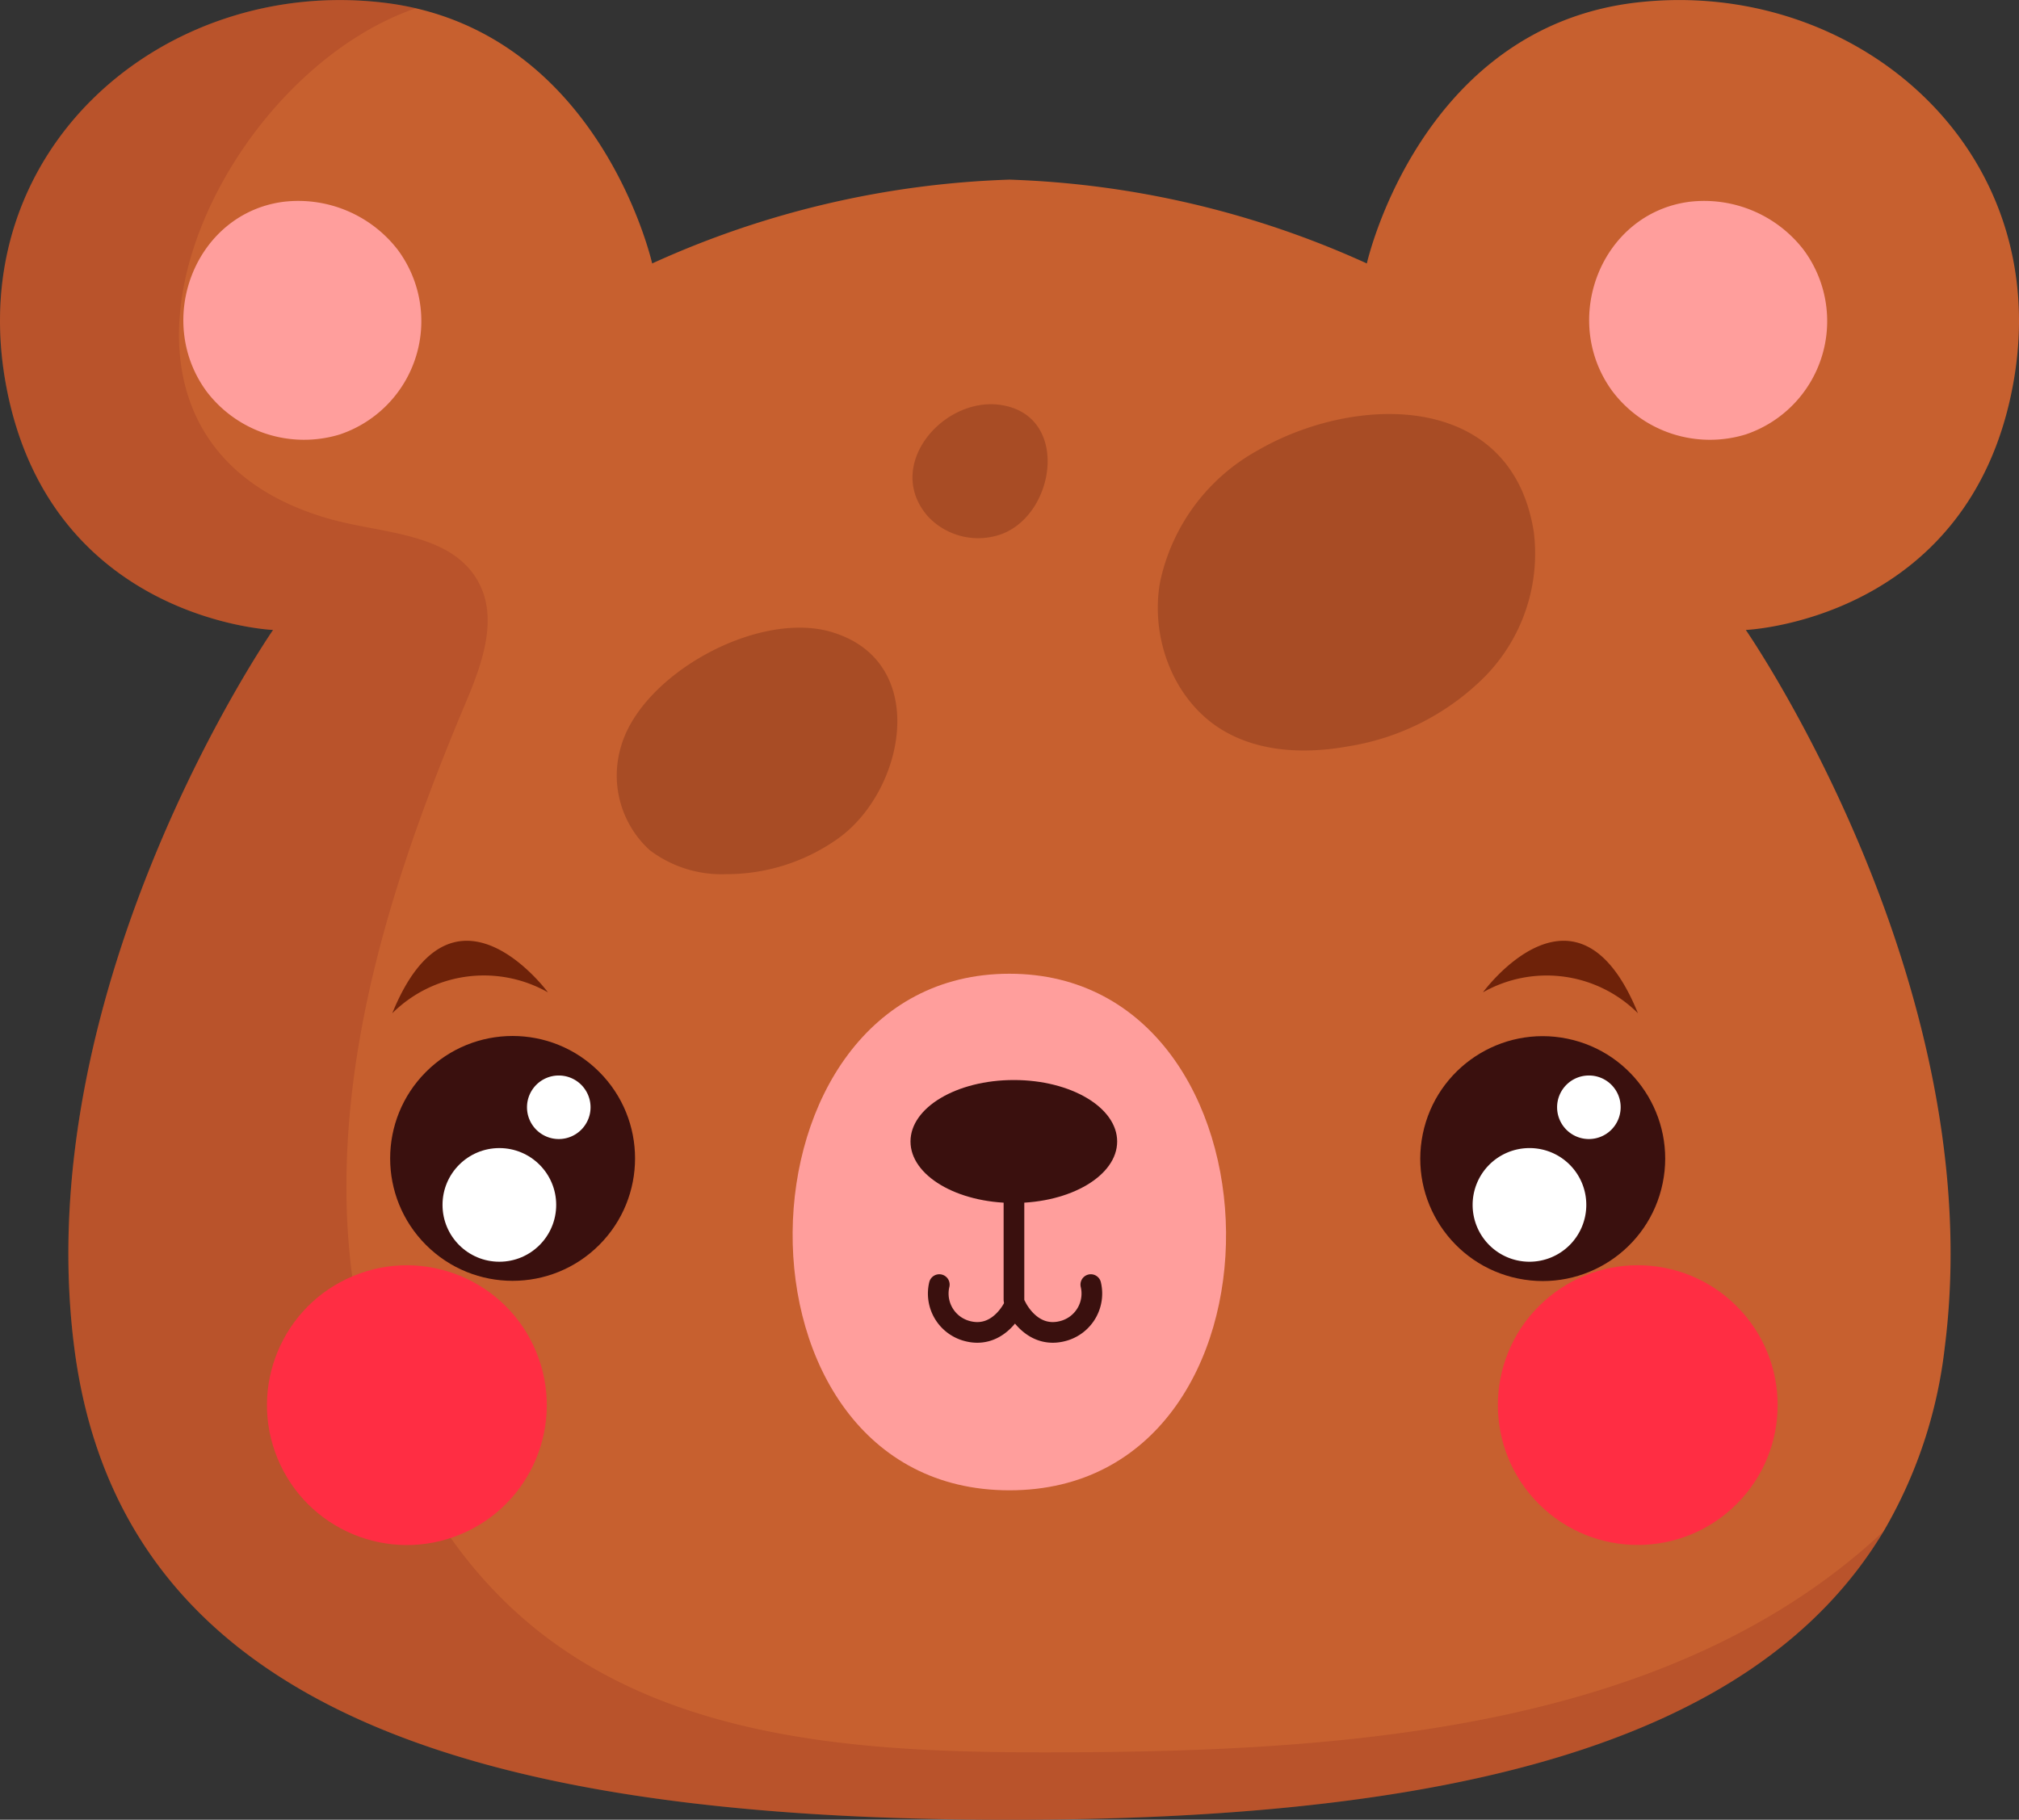 <svg xmlns="http://www.w3.org/2000/svg" viewBox="0 0 156.31 140.91"><rect x="0" y="0" width="156.31" height="140.91" fill="#333333" stroke="none"/><defs><style>.cls-1{fill:#c7602f;}.cls-2{fill:#5e0011;opacity:0.14;}.cls-3{fill:#ff9e9c;}.cls-4{opacity:0.59;}.cls-5{fill:#933f1e;}.cls-6{fill:#ff2d43;}.cls-7{fill:#3a100e;}.cls-8{fill:#fff;}.cls-9{fill:none;stroke:#3a100e;stroke-linecap:round;stroke-linejoin:round;stroke-width:1.6px;}.cls-10{fill:#6e2209;}</style></defs><g id="Warstwa_2" data-name="Warstwa 2"><g id="Warstwa_1-2" data-name="Warstwa 1"><path class="cls-1" d="M135.16,48.78s19,27.43,15.4,55.57a36.27,36.27,0,0,1-4.73,14.22c-10.11,16.87-34.51,22.34-67.68,22.34-41.13,0-68.79-8.42-72.4-36.56S21.14,48.78,21.14,48.78,3.82,48.06.46,29.78,12.72-1.73,29.56.19a23.23,23.23,0,0,1,2.63.45C46.83,4.05,50.49,20.4,50.49,20.4a72.31,72.31,0,0,1,27.66-6.49,72.37,72.37,0,0,1,27.67,6.49S109.91,2.12,126.74.19s32.48,11.31,29.11,29.59S135.16,48.78,135.16,48.78Z"/><path class="cls-2" d="M145.83,118.57c-10.11,16.87-34.51,22.34-67.68,22.34-41.13,0-68.79-8.42-72.4-36.56S21.14,48.78,21.14,48.78,3.82,48.06.46,29.78,12.72-1.73,29.56.19a23.23,23.23,0,0,1,2.63.45c-16,5.5-28.28,33.19-6.89,39.48C29.47,41.35,34.84,41.17,37,45c1.63,2.89.3,6.48-1,9.54-5.06,12.05-9.28,24.77-9.18,37.84S31.92,119,42.38,126.84c11.1,8.31,26,8.9,39.87,8.85C104.75,135.62,129.57,133.81,145.83,118.57Z"/><path class="cls-3" d="M16,30.32a9.48,9.48,0,0,0,10.31,3.32,9.26,9.26,0,0,0,4.49-14.29,9.73,9.73,0,0,0-8.89-3.72C15.1,16.55,11.93,24.79,16,30.32Z"/><path class="cls-3" d="M124.85,30.32a9.46,9.46,0,0,0,10.3,3.32,9.26,9.26,0,0,0,4.49-14.29,9.72,9.72,0,0,0-8.88-3.72C123.93,16.55,120.76,24.79,124.85,30.32Z"/><g class="cls-4"><path class="cls-5" d="M48.07,57.83a7.82,7.82,0,0,0,2.23,8,9.21,9.21,0,0,0,5.92,1.86,14.88,14.88,0,0,0,8.69-2.78c5.18-3.72,7.16-13.77-.63-16C58.56,47.3,49.64,52.25,48.07,57.83Z"/><path class="cls-5" d="M71.85,40a5.33,5.33,0,0,0,5.71,1.35c4.11-1.55,5.23-8.91.22-9.94C73.22,30.45,68.32,36,71.85,40Z"/><path class="cls-5" d="M97.31,34.91A15.24,15.24,0,0,0,89.8,45.13c-.74,4.31,1.06,9.09,4.79,11.37,2.86,1.75,6.44,1.89,9.74,1.3A19.19,19.19,0,0,0,115,52.35a13.61,13.61,0,0,0,3.75-11.13C117.05,30.24,104.88,30.49,97.31,34.91Z"/></g><circle class="cls-6" cx="31.51" cy="108.8" r="10.83" transform="translate(-39 20.15) rotate(-22.34)"/><circle class="cls-6" cx="126.8" cy="108.8" r="10.83" transform="translate(-39.8 121.53) rotate(-45)"/><circle class="cls-7" cx="39.68" cy="89.7" r="9.48" transform="translate(-51.8 54.33) rotate(-45)"/><circle class="cls-8" cx="38.66" cy="93.3" r="4.4"/><path class="cls-8" d="M45.72,85.74a2.46,2.46,0,1,1-2.46-2.46A2.46,2.46,0,0,1,45.72,85.74Z"/><circle class="cls-7" cx="119.43" cy="89.7" r="9.48" transform="translate(7.52 188.63) rotate(-78.38)"/><path class="cls-8" d="M122.81,93.3a4.4,4.4,0,1,1-4.4-4.4A4.39,4.39,0,0,1,122.81,93.3Z"/><path class="cls-8" d="M125.47,85.74A2.46,2.46,0,1,1,123,83.28,2.45,2.45,0,0,1,125.47,85.74Z"/><path class="cls-3" d="M78.15,75.4c22,0,22.72,40,0,40S56.11,75.4,78.15,75.4Z"/><path class="cls-7" d="M86.49,88.39c0,2.63-3.58,4.76-8,4.76s-8-2.13-8-4.76,3.57-4.76,8-4.76S86.49,85.76,86.49,88.39Z"/><line class="cls-9" x1="78.5" y1="93.15" x2="78.5" y2="100.65"/><path class="cls-9" d="M84.45,99.47a3,3,0,0,1-2,3.55c-2.57.81-3.79-1.86-3.79-1.86H78.5s-1.22,2.67-3.78,1.86a3,3,0,0,1-2-3.55"/><path class="cls-10" d="M30.37,78.46a10.06,10.06,0,0,1,12.05-1.62S35.09,66.86,30.37,78.46Z"/><path class="cls-10" d="M126.81,78.46a10,10,0,0,0-12-1.62S122.09,66.86,126.81,78.46Z"/></g></g></svg>